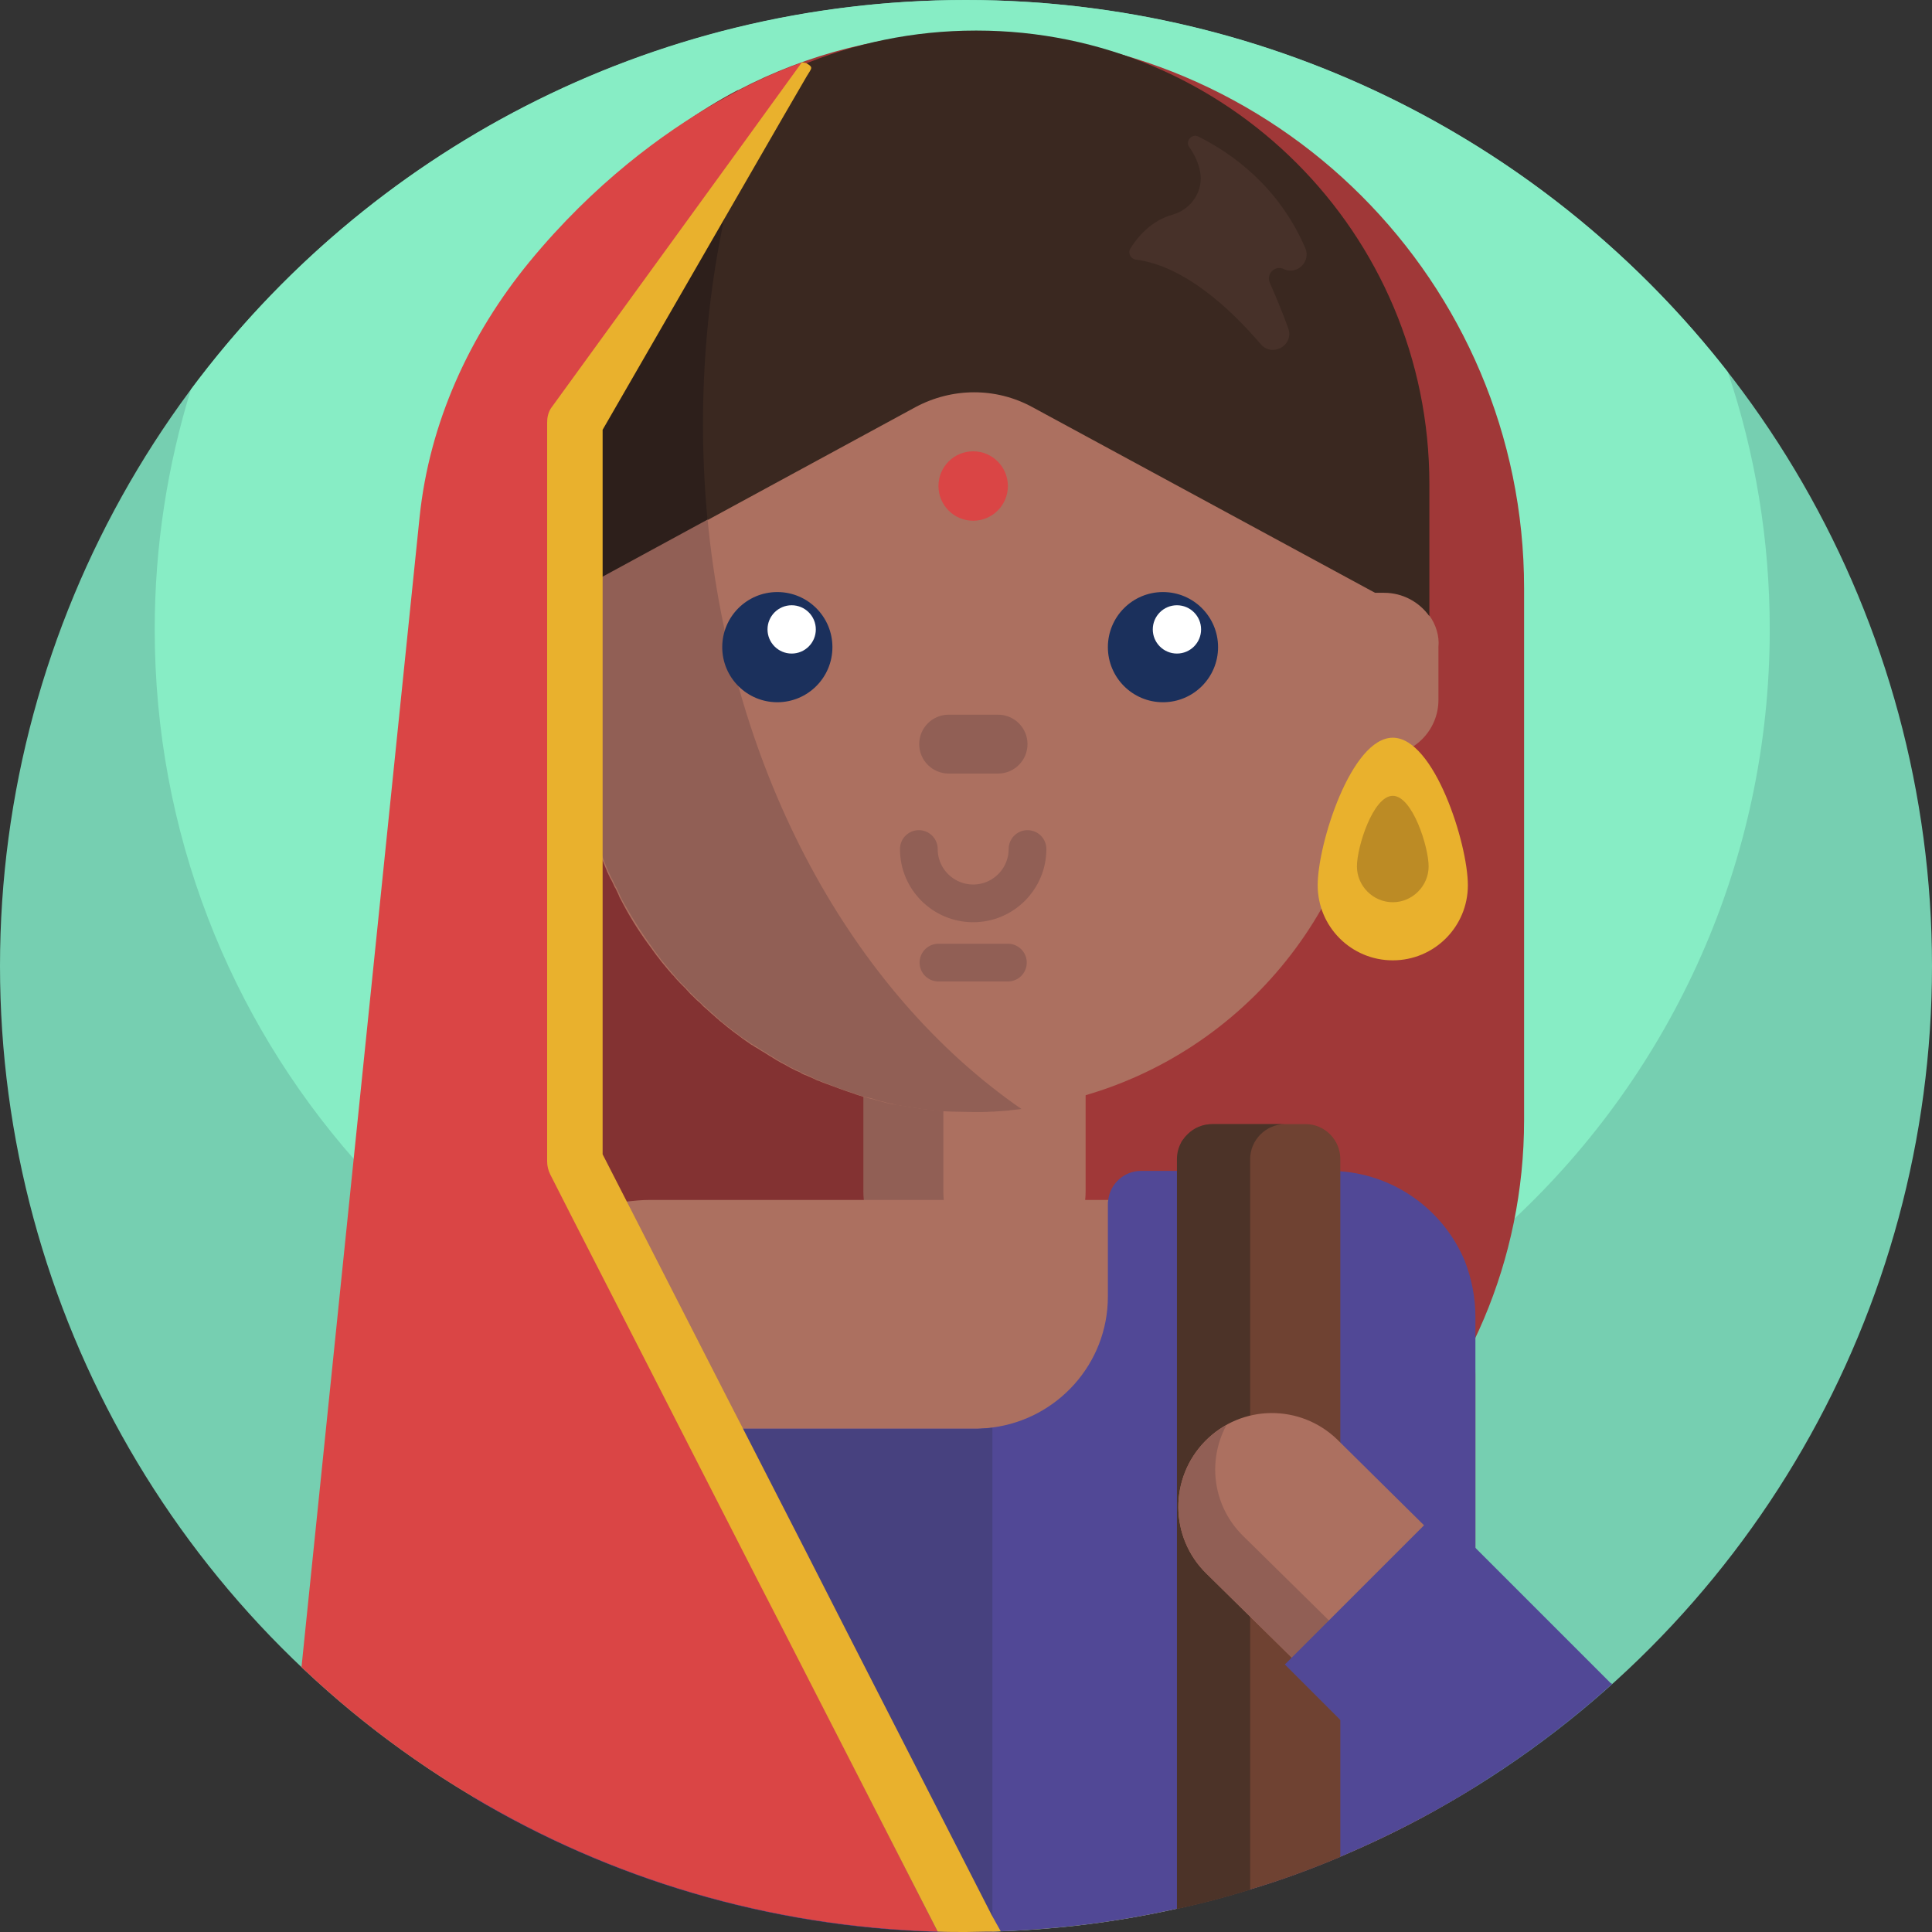 <?xml version="1.0" encoding="utf-8"?>
<!-- Generator: Adobe Illustrator 22.0.1, SVG Export Plug-In . SVG Version: 6.00 Build 0)  -->
<svg version="1.1" xmlns="http://www.w3.org/2000/svg" xmlns:xlink="http://www.w3.org/1999/xlink" x="0px" y="0px"
	 viewBox="0 0 512 512" style="enable-background:new 0 0 512 512;" xml:space="preserve">
<rect x="0" y="0" width="512" height="512" fill="#333333" stroke="none"/>
<style type="text/css">
	.st0{fill:#E9B12D;}
	.st1{fill:#A9E7D8;}
	.st2{fill:#76CFB1;}
	.st3{fill:#AE6B5D;}
	.st4{fill:#7770D3;}
	.st5{fill:#5BA0F5;}
	.st6{fill:#DA4545;}
	.st7{fill:#89CCFC;}
	.st8{fill:#CD462A;}
	.st9{fill:#514896;}
	.st10{fill:#5493A0;}
	.st11{fill:#CC6B5C;}
	.st12{fill:#62AA8D;}
	.st13{fill:#8ABAAB;}
	.st14{fill:#C3791F;}
	.st15{fill:#E39123;}
	.st16{fill:#FFFFFF;}
	.st17{fill:none;stroke:#FFFFFF;stroke-width:10;stroke-linecap:round;stroke-miterlimit:10;}
	.st18{fill:none;stroke:#5F55AB;stroke-width:10;stroke-linecap:round;stroke-miterlimit:10;}
	.st19{fill:#A9671C;}
	.st20{fill:#D5B3A7;}
	.st21{fill:#C09A8F;}
	.st22{fill:#487F87;}
	.st23{fill:#1B305C;}
	.st24{fill:#172945;}
	.st25{fill:none;}
	.st26{fill:#B62A2A;}
	.st27{fill:#325859;}
	.st28{fill:#3F6E71;}
	.st29{fill:#284646;}
	.st30{fill:#8F2727;}
	.st31{fill:#29477C;}
	.st32{fill:#5B9BEE;}
	.st33{fill:#487FDE;}
	.st34{fill:#CD9829;}
	.st35{fill:#9F2A2A;}
	.st36{fill:#4C3328;}
	.st37{fill:#E8B94A;}
	.st38{fill:#DDF8F1;}
	.st39{fill:#3E2A22;}
	.st40{fill:#D3A971;}
	.st41{fill:#C79A5B;}
	.st42{fill:#233E76;}
	.st43{fill:#21395F;}
	.st44{fill:#487D82;}
	.st45{fill:none;stroke:#C79A5B;stroke-width:10;stroke-linecap:round;stroke-miterlimit:10;}
	.st46{fill:#5E3E31;}
	.st47{fill:#AC3939;}
	.st48{fill:#CA9628;}
	.st49{fill:#AF8F88;}
	.st50{fill:#815048;}
	.st51{fill:#6F4232;}
	.st52{fill:#5F55AB;}
	.st53{fill:#192A48;}
	.st54{fill:#152336;}
	.st55{fill:#192B49;}
	.st56{fill:#264173;}
	.st57{fill:#B06F1E;}
	.st58{fill:#4E88C0;}
	.st59{fill:#83C3F1;}
	.st60{fill:#CF9929;}
	.st61{fill:none;stroke:#FFFFFF;stroke-width:10;stroke-linecap:round;stroke-linejoin:round;stroke-miterlimit:10;}
	.st62{fill:#EAC262;}
	.st63{fill:#D6D5D4;}
	.st64{fill:#6BBA9B;}
	.st65{fill:#63AA8F;}
	.st66{fill:none;stroke:#3E2A22;stroke-width:10;stroke-linecap:round;stroke-miterlimit:10;}
	.st67{fill:#CA7D1F;}
	.st68{fill:#213B64;}
	.st69{fill:#CDF8EC;}
	.st70{fill:#C59125;}
	.st71{fill:none;stroke:#C09A8F;stroke-width:10;stroke-linecap:round;stroke-miterlimit:10;}
	.st72{fill:#32579B;}
	.st73{fill:#172843;}
	.st74{fill:#D66767;}
	.st75{fill:#A74949;}
	.st76{fill:#EBC76F;}
	.st77{fill:#7A4940;}
	.st78{fill:#182A48;}
	.st79{fill:none;stroke:#A0794A;stroke-width:10;stroke-linecap:round;stroke-miterlimit:10;}
	.st80{fill:#C37A20;}
	.st81{fill:#D26D5C;}
	.st82{fill:#A45752;}
	.st83{fill:#284579;}
	.st84{fill:#88C7F4;}
	.st85{fill:#6EB6F0;}
	.st86{fill:#32221E;}
	.st87{fill:#E7A6A6;}
	.st88{fill:#C59191;}
	.st89{fill:#AA3B3B;}
	.st90{fill:#B83E3E;}
	.st91{fill:none;stroke:#5F55A9;stroke-width:10;stroke-linecap:round;stroke-miterlimit:10;}
	.st92{fill:#963838;}
	.st93{fill:#402B25;}
	.st94{fill:#6B6ABA;}
	.st95{fill:#BABABA;}
	.st96{fill:#D1D1D1;}
	.st97{fill:#264377;}
	.st98{fill:#A19BF5;}
	.st99{fill:#3C2A21;}
	.st100{fill:none;stroke:#4C3328;stroke-width:10;stroke-linecap:round;stroke-miterlimit:10;}
	.st101{fill:#C1781F;}
	.st102{fill:#E3A147;}
	.st103{fill:#F2D2A1;}
	.st104{fill:#4F372D;}
	.st105{fill:none;stroke:#DA4545;stroke-width:10;stroke-linecap:round;stroke-miterlimit:10;}
	.st106{fill:#AA3928;}
	.st107{fill:#8C2C22;}
	.st108{fill:#BF4336;}
	.st109{fill:#5797D4;}
	.st110{fill:#CFCFCF;}
	.st111{fill:#613A2E;}
	.st112{fill:none;stroke:#B18653;stroke-width:10;stroke-linecap:round;stroke-miterlimit:10;}
	.st113{fill:#B13B3B;}
	.st114{fill:#16263A;}
	.st115{fill:none;stroke:#16263A;stroke-width:10;stroke-miterlimit:10;}
	.st116{fill:#C87D20;}
	.st117{fill:#E4F0FD;}
	.st118{fill:#AA3737;}
	.st119{fill:#BF771F;}
	.st120{fill:none;stroke:#CD462A;stroke-width:10;stroke-linejoin:round;stroke-miterlimit:10;}
	.st121{fill:#5696D2;}
	.st122{fill:#C0771E;}
	.st123{fill:#9B5F1B;}
	.st124{fill:#A83A29;}
	.st125{fill:#E7A74F;}
	.st126{fill:#C9924C;}
	.st127{fill:#C58E48;}
	.st128{fill:#BE8844;}
	.st129{fill:#916939;}
	.st130{fill:#264275;}
	.st131{fill:#253F65;}
	.st132{fill:#182A45;}
	.st133{fill:#162336;}
	.st134{fill:#93C7B7;}
	.st135{fill:#E6A4A4;}
	.st136{fill:#B06B1D;}
	.st137{fill:#484185;}
	.st138{fill:#DB6E6E;}
	.st139{fill:#6BBA9A;}
	.st140{fill:#CACCCC;}
	.st141{fill:#D4D4D4;}
	.st142{fill:#A98881;}
	.st143{fill:#213A62;}
	.st144{fill:#A2837D;}
	.st145{fill:#6FB8F4;}
	.st146{fill:#9B9E9E;}
	.st147{fill:#B2B3B3;}
	.st148{fill:#20385D;}
	.st149{fill:#335AA8;}
	.st150{fill:#BCE7FD;}
	.st151{fill:#3B2921;}
	.st152{fill:#AD3C3C;}
	.st153{fill:#9D3838;}
	.st154{fill:#603F33;}
	.st155{fill:#4D868B;}
	.st156{fill:#A2DDFD;}
	.st157{fill:#ECB6B6;}
	.st158{fill:#E8A346;}
	.st159{fill:#514C94;}
	.st160{fill:#D2F1E8;}
	.st161{fill:#BDD6CE;}
	.st162{fill:#B93B29;}
	.st163{fill:#E0AD70;}
	.st164{fill:#C57C21;}
	.st165{fill:#EDA34A;}
	.st166{fill:#2F538F;}
	.st167{fill:#2B4B78;}
	.st168{fill:#65AF91;}
	.st169{fill:#A7CEFC;}
	.st170{fill:#98BDE2;}
	.st171{fill:#CFE5F7;}
	.st172{fill:#5492CD;}
	.st173{fill:#97CCBC;}
	.st174{fill:#5491CA;}
	.st175{fill:#EDC563;}
	.st176{fill:#423C79;}
	.st177{fill:#D3B1A5;}
	.st178{fill:#BE988D;}
	.st179{fill:#A7E5D6;}
	.st180{fill:#F2FFF9;}
	.st181{fill:#D64545;}
	.st182{fill:#A73B3B;}
	.st183{fill:#15233A;}
	.st184{fill:none;stroke:#BE988D;stroke-width:10;stroke-linecap:round;stroke-miterlimit:10;}
	.st185{fill:#AF3A29;}
	.st186{fill:#FAF9FF;}
	.st187{fill:#CACACC;}
	.st188{fill:#372720;}
	.st189{fill:#3F2C26;}
	.st190{fill:#2D201C;}
	.st191{fill:#3D6D6F;}
	.st192{fill:#5B54A8;}
	.st193{fill:#325799;}
	.st194{fill:#E8C26E;}
	.st195{fill:#254784;}
	.st196{fill:#5696D4;}
	.st197{fill:#4F8AB6;}
	.st198{fill:#5FA4AC;}
	.st199{fill:#AA3524;}
	.st200{fill:#D15F4D;}
	.st201{fill:#2B294C;}
	.st202{fill:#A43A2A;}
	.st203{fill:#E7AE2D;}
	.st204{fill:#CD9729;}
	.st205{fill:none;stroke:#AA8253;stroke-width:10;stroke-linecap:round;stroke-miterlimit:10;}
	.st206{fill:none;stroke:#E18F23;stroke-width:10;stroke-linecap:round;stroke-linejoin:round;stroke-miterlimit:10;}
	.st207{fill:#CF9828;}
	.st208{fill:#B88926;}
	.st209{fill:#A17623;}
	.st210{fill:#96CCBC;}
	.st211{fill:#CF9A2A;}
	.st212{fill:#C57B20;}
	.st213{fill:#C7F1E6;}
	.st214{fill:#DC6363;}
	.st215{fill:#E89F9F;}
	.st216{fill:#C88C8C;}
	.st217{fill:#C16E6E;}
	.st218{fill:#A46060;}
	.st219{fill:#AA3626;}
	.st220{fill:#87EDC4;}
	.st221{fill:#D86552;}
	.st222{fill:#BC7620;}
	.st223{fill:#BA741E;}
	.st224{fill:#8F8CE3;}
	.st225{fill:#3A2820;}
	.st226{fill:#AC7060;}
	.st227{fill:#915F55;}
	.st228{fill:#49332A;}
	.st229{fill:#2D1F1B;}
	.st230{fill:#69B7BE;}
	.st231{fill:#D6D6D6;}
	.st232{fill:#B8B8B8;}
	.st233{fill:#CACACA;}
	.st234{fill:#467B80;}
	.st235{fill:#C2EDE2;}
	.st236{fill:#A9574F;}
	.st237{fill:#5595D2;}
	.st238{fill:#955949;}
	.st239{fill:#7E4B42;}
	.st240{fill:#89CCF1;}
	.st241{fill:#DD584A;}
	.st242{fill:#C18F26;}
	.st243{fill:#B33C2A;}
	.st244{fill:#D1A771;}
	.st245{fill:#B42A2A;}
	.st246{fill:#325797;}
	.st247{fill:#9F3529;}
	.st248{fill:#EDCE80;}
	.st249{fill:#F0DBAC;}
	.st250{fill:#CFB478;}
	.st251{fill:#D4C29B;}
	.st252{fill:#993939;}
	.st253{fill:#D1AFA3;}
	.st254{fill:#BC968B;}
	.st255{fill:none;stroke:#BC968B;stroke-width:10;stroke-linecap:round;stroke-miterlimit:10;}
	.st256{fill:#814C3C;}
	.st257{fill:#C0EBE0;}
	.st258{fill:#A5E3D4;}
	.st259{fill:#15243C;}
	.st260{fill:#443E79;}
	.st261{fill:#F0FFF7;}
	.st262{fill:#9A764B;}
	.st263{fill:#826443;}
	.st264{fill:#D9AA74;}
	.st265{fill:#5DA186;}
	.st266{fill:#68B596;}
	.st267{fill:#E5C6BE;}
	.st268{fill:#D3B6B1;}
	.st269{fill:none;stroke:#BAA09C;stroke-width:10;stroke-linecap:round;stroke-miterlimit:10;}
	.st270{fill:#F4D78F;}
	.st271{fill:#20385F;}
	.st272{fill:#BA8727;}
	.st273{fill:#5A9C82;}
	.st274{fill:none;stroke:#E39123;stroke-width:10;stroke-linecap:round;stroke-linejoin:round;stroke-miterlimit:10;}
	.st275{fill:#60392D;}
	.st276{fill:#CCCCCC;}
	.st277{fill:#844F3E;}
	.st278{fill:#F3FFFB;}
	.st279{fill:#365E60;}
	.st280{fill:#D84545;}
	.st281{fill:#A83B3B;}
	.st282{fill:#253F70;}
	.st283{fill:#EAADAD;}
	.st284{fill:#443E7C;}
	.st285{fill:#3D6B9F;}
	.st286{fill:#4274BC;}
	.st287{fill:#AF3827;}
	.st288{fill:#E59D9D;}
	.st289{fill:#C48989;}
	.st290{fill:none;stroke:#9B621A;stroke-width:10;stroke-linecap:round;stroke-linejoin:round;stroke-miterlimit:10;}
	.st291{fill:#213A5E;}
	.st292{fill:#2D507A;}
	.st293{fill:#528EC8;}
	.st294{fill:#EFD696;}
	.st295{fill:#D1BA87;}
	.st296{fill:#FDFCFC;}
	.st297{fill:#86CBFC;}
	.st298{fill:#7AB7DA;}
	.st299{fill:#192C4C;}
	.st300{fill:#BCBCBC;}
	.st301{fill:#A13838;}
	.st302{fill:#75BDF6;}
	.st303{fill:#D0B1AA;}
	.st304{fill:#142233;}
	.st305{fill:#E6C4BB;}
	.st306{fill:#BDBDBD;}
	.st307{fill:#E8A192;}
	.st308{fill:#A43939;}
	.st309{fill:#162640;}
	.st310{fill:#27457C;}
	.st311{fill:#EFBE5E;}
	.st312{fill:#87EDC5;}
	.st313{fill:#A03838;}
	.st314{fill:#833232;}
	.st315{fill:#47417F;}
	.st316{fill:none;stroke:#915F55;stroke-width:10;stroke-linecap:round;stroke-miterlimit:10;}
	.st317{fill:#BC8B25;}
	.st318{fill:#473129;}
	.st319{fill:#67B394;}
	.st320{fill:#599A80;}
	.st321{fill:#B13D3D;}
</style>
<g id="BULINE">
	<circle id="XMLID_2532_" class="st2" cx="256" cy="256" r="256"/>
	<g>
	</g>
</g>
<g id="Icons">
	<g>
		<g id="XMLID_2921_">
			<path id="XMLID_3246_" class="st312" d="M469,166.8c0,61.6-26,117.1-67.6,156.1c-4.2,4-8.7,7.8-13.2,11.4
				c-1.7,1.4-3.5,2.7-5.2,4.1c-8.8,6.5-18,12.4-27.7,17.5c-7.7,4.1-15.6,7.7-23.8,10.8c-6.3,2.4-12.8,4.5-19.4,6.4
				c-15.6,4.3-32,6.9-48.9,7.5c-2.7,0.1-5.3,0.1-8,0.1c-2.2,0-4.3,0-6.4-0.1c-8.1-0.2-16.1-0.9-23.9-2c-10.6-1.5-21-3.8-31.1-6.8
				c-7-2.1-13.8-4.5-20.5-7.3c-14.8-6.1-28.7-13.9-41.6-23c-2.1-1.5-4.1-3-6.1-4.5c-11.5-8.8-22.2-18.7-31.7-29.7
				C60.9,269.8,41,220.6,41,166.8c0-22.1,3.4-43.5,9.6-63.6C97.3,40.5,171.9,0,256,0c82,0,155.1,38.6,201.9,98.6
				C465.1,120,469,142.9,469,166.8z"/>
			<g id="XMLID_2922_">
				<path id="XMLID_3025_" class="st313" d="M403.9,155.9v140.9c0,74.7-60.5,135.2-135.2,135.2H125.4V140.2
					c0-50.5,28.5-94.3,70.2-116.3c18.3-9.6,39.1-15.1,61.2-15.1c40.6,0,77.4,16.5,104,43.1C387.4,78.5,403.9,115.3,403.9,155.9z"/>
				<path id="XMLID_3023_" class="st314" d="M277.7,155.9v140.9c0,74.7-60.5,135.2-135.2,135.2h-17.2V140.2
					c0-50.5,28.5-94.3,70.2-116.3c14.5,7.2,27.7,16.7,39,28C261.3,78.5,277.7,115.3,277.7,155.9z"/>
				<path id="XMLID_3019_" class="st226" d="M265.9,337.5h-15c-12,0-21.8-9.7-21.8-21.8v-35.8c0-12,9.7-21.8,21.8-21.8h15
					c12,0,21.8,9.7,21.8,21.8v35.8C287.7,327.8,277.9,337.5,265.9,337.5z"/>
				<path id="XMLID_3017_" class="st227" d="M268.7,337.3c-1,0.2-2.1,0.2-3.1,0.2h-15c-12,0-21.8-9.7-21.8-21.8V280
					c0-12,9.7-21.8,21.8-21.8h15c1.1,0,2.1,0.1,3.1,0.2C258.1,259.9,250,269,250,280v35.8C250,326.7,258.1,335.8,268.7,337.3z"/>
				<path id="XMLID_3126_" class="st226" d="M391,364.7v108.8c-3.7,2.3-7.5,4.5-11.4,6.7c-7.9,4.4-16.1,8.3-24.5,11.9
					c-7.8,3.3-15.7,6.2-23.8,8.6c-6.4,2-12.8,3.7-19.4,5.1c-15.1,3.4-30.7,5.4-46.7,6c-0.7,0-1.5,0.1-2.2,0.1c-0.5,0-0.9,0-1.4,0
					c-1.9,0-3.7,0.1-5.6,0.1c-2.5,0-5,0-7.5-0.1c-44.9-1.3-86.9-14.1-123.1-35.7V364.7c0-8.4,2.2-16.3,6.1-23.1
					c4.7-8.1,11.7-14.7,20.2-18.9c4.5-2.2,9.4-3.6,14.6-4.3c1.9-0.2,3.8-0.4,5.7-0.4h172.5c3.7,0,7.3,0.4,10.7,1.2
					c11.5,2.7,21.3,9.6,27.7,19c3.6,5.2,6.1,11.2,7.3,17.7C390.8,358.9,391,361.7,391,364.7z"/>
				<path id="XMLID_3118_" class="st9" d="M391,349v124.5c-3.7,2.3-7.5,4.5-11.4,6.7c-7.9,4.4-16.1,8.3-24.5,11.9
					c-7.8,3.3-15.7,6.2-23.8,8.6c-6.4,2-12.8,3.7-19.4,5.1c-15.1,3.4-30.7,5.4-46.7,6c-0.7,0-1.5,0.1-2.2,0.1c-0.5,0-0.9,0-1.4,0
					c-1.9,0-3.7,0.1-5.6,0.1c-2.5,0-5,0-7.5-0.1c-44.9-1.3-86.9-14.1-123.1-35.7v-97.6h133.2c1.5,0,3-0.1,4.4-0.3
					c17.2-2.2,30.6-16.9,30.6-34.7v-24.5c0-0.4,0-0.7,0.1-1.1c0.5-4.3,4.2-7.7,8.7-7.7h50c0.9,0,1.9,0,2.8,0.1
					c14.9,1.1,27.5,10.6,33,23.8C390,338.9,391,343.8,391,349z"/>
				<path id="XMLID_3067_" class="st315" d="M263,378.4v133.6c-0.5,0-0.9,0-1.4,0c-1.9,0-3.7,0.1-5.6,0.1c-2.5,0-5,0-7.5-0.1
					c-44.9-1.3-86.9-14.1-123.1-35.7v-97.6h133.2C260.1,378.6,261.6,378.5,263,378.4z"/>
				<path id="XMLID_3016_" class="st226" d="M378.8,163.1c-2.7-3.7-7-6.2-12-6.2h-2.4l-90.8-49.2c-9.7-5.2-21.3-5.2-31,0L152,157v0
					h0h-2c-4.6,0-8.8,2.2-11.5,5.5c-2,2.5-3.2,5.7-3.2,9.1v14c0,8.1,6.6,14.7,14.7,14.7h2.7c0,0,0,0,0,0c1,9.1,3.2,17.8,6.3,26
					c0,0.1,0,0.1,0.1,0.2c0.3,0.7,0.5,1.4,0.8,2c0,0.1,0.1,0.2,0.1,0.3c0.3,0.7,0.5,1.3,0.8,1.9c0,0.1,0.1,0.2,0.1,0.3
					c0.3,0.6,0.6,1.3,0.9,1.9c0.1,0.1,0.1,0.2,0.2,0.3c0.3,0.6,0.6,1.2,0.9,1.9c0.1,0.1,0.1,0.2,0.2,0.3c0.3,0.6,0.6,1.2,0.9,1.9
					c0,0.1,0.1,0.2,0.1,0.3c0.3,0.6,0.7,1.3,1,1.9c0,0.1,0.1,0.1,0.1,0.2c2.2,4.1,4.7,8,7.5,11.7c0.1,0.1,0.1,0.2,0.2,0.3
					c0.4,0.5,0.7,1,1.1,1.5c0.1,0.2,0.3,0.3,0.4,0.5c0.3,0.4,0.7,0.9,1,1.3c0.2,0.2,0.3,0.4,0.5,0.6c0.3,0.4,0.7,0.8,1,1.2
					c0.2,0.2,0.4,0.5,0.6,0.7c0.3,0.4,0.7,0.8,1,1.1c0.2,0.2,0.4,0.5,0.6,0.7c0.3,0.4,0.7,0.7,1,1.1c0.2,0.2,0.5,0.5,0.7,0.7
					c0.3,0.3,0.7,0.7,1,1c0.2,0.3,0.5,0.5,0.7,0.8c0.3,0.3,0.6,0.7,1,1c0.3,0.3,0.5,0.5,0.8,0.8c0.3,0.3,0.6,0.6,1,0.9
					c0.3,0.3,0.6,0.5,0.8,0.8c0.3,0.3,0.6,0.6,1,0.9c0.3,0.3,0.6,0.5,0.9,0.8c0.3,0.3,0.6,0.6,0.9,0.8c0.3,0.3,0.7,0.6,1,0.9
					c0.3,0.2,0.6,0.5,0.8,0.7c0.5,0.4,1.1,0.9,1.6,1.3c0.2,0.2,0.4,0.3,0.6,0.5c0.6,0.4,1.1,0.9,1.7,1.3c0.2,0.2,0.4,0.3,0.7,0.5
					c0.4,0.3,0.9,0.7,1.3,1c0.2,0.2,0.5,0.3,0.7,0.5c0.4,0.3,0.9,0.6,1.3,0.9c0.3,0.2,0.5,0.4,0.8,0.5c0.4,0.3,0.9,0.6,1.3,0.8
					c0.3,0.2,0.5,0.3,0.8,0.5c0.4,0.3,0.9,0.5,1.3,0.8c0.3,0.2,0.5,0.3,0.8,0.5c0.4,0.3,0.9,0.5,1.3,0.8c0.3,0.2,0.5,0.3,0.8,0.5
					c0.5,0.3,0.9,0.5,1.4,0.8c0.3,0.1,0.5,0.3,0.8,0.4c0.5,0.3,0.9,0.5,1.4,0.8c0.3,0.1,0.5,0.3,0.8,0.4c0.5,0.3,1,0.5,1.5,0.7
					c0.2,0.1,0.5,0.2,0.7,0.4c0.5,0.3,1.1,0.5,1.6,0.7c0.2,0.1,0.4,0.2,0.7,0.3c0.6,0.3,1.2,0.5,1.7,0.8c0.2,0.1,0.4,0.2,0.6,0.2
					c0.7,0.3,1.4,0.6,2,0.8c0.1,0,0.2,0.1,0.3,0.1c2.4,0.9,4.8,1.8,7.3,2.6c0.1,0,0.1,0,0.2,0.1c0.7,0.2,1.5,0.5,2.2,0.7
					c0.2,0,0.3,0.1,0.5,0.1c0.7,0.2,1.3,0.4,2,0.5c0.2,0.1,0.4,0.1,0.6,0.2c0.6,0.2,1.2,0.3,1.9,0.5c0.2,0.1,0.5,0.1,0.7,0.2
					c0.6,0.1,1.2,0.3,1.8,0.4c0.2,0.1,0.5,0.1,0.7,0.1c0.6,0.1,1.2,0.2,1.8,0.3c0.2,0,0.5,0.1,0.7,0.1c0.6,0.1,1.2,0.2,1.8,0.3
					c0.2,0,0.5,0.1,0.7,0.1c0.6,0.1,1.2,0.2,1.9,0.3c0.2,0,0.5,0.1,0.7,0.1c0.6,0.1,1.3,0.2,1.9,0.2c0.2,0,0.5,0,0.7,0.1
					c0.7,0.1,1.4,0.1,2,0.2c0.2,0,0.4,0,0.6,0c0.8,0.1,1.5,0.1,2.3,0.1c0.1,0,0.2,0,0.3,0c1.8,0.1,3.6,0.1,5.4,0.1
					c0.1,0,0.2,0,0.2,0c1.4,0,2.8,0,4.2-0.1c0.2,0,0.4,0,0.6,0c1.4-0.1,2.8-0.2,4.2-0.3c0.2,0,0.4,0,0.6-0.1
					c1.4-0.1,2.7-0.3,4.1-0.5c0.2,0,0.4-0.1,0.6-0.1c1.4-0.2,2.7-0.4,4.1-0.6c0.1,0,0.2,0,0.3-0.1c0,0,0,0,0,0
					c45.8-8.2,81.4-45.8,86.6-92.6h3.1c8.1,0,14.7-6.6,14.7-14.7v-14C381.5,168.5,380.5,165.5,378.8,163.1z"/>
				<path id="XMLID_3015_" class="st225" d="M258.8,8.1h-0.2c-66.3,0-120.1,53.8-120.1,120.1v34.4c2.7-3.4,6.8-5.5,11.5-5.5h2l0,0
					l90.6-49.2c9.7-5.2,21.3-5.3,31,0l90.8,49.2h2.4c4.9,0,9.3,2.4,12,6.2v-35C378.8,61.8,325.1,8.1,258.8,8.1z"/>
				<path id="XMLID_3014_" class="st227" d="M270.7,293.9c-0.9,0.1-1.8,0.2-2.7,0.3c-0.2,0-0.4,0-0.6,0.1c-1.4,0.1-2.8,0.2-4.2,0.3
					c-0.2,0-0.4,0-0.5,0c-1.4,0.1-2.8,0.1-4.2,0.1c-0.1,0-0.2,0-0.2,0c-1.8,0-3.6-0.1-5.4-0.1c-0.1,0-0.2,0-0.4,0
					c-0.8,0-1.5-0.1-2.3-0.1c-0.2,0-0.4,0-0.6,0c-0.7-0.1-1.4-0.1-2-0.2c-0.2,0-0.5-0.1-0.7-0.1c-0.6-0.1-1.3-0.1-1.9-0.2
					c-0.2,0-0.5-0.1-0.7-0.1c-0.6-0.1-1.2-0.2-1.9-0.3c-0.3,0-0.5-0.1-0.7-0.1c-0.6-0.1-1.2-0.2-1.8-0.3c-0.2,0-0.5-0.1-0.7-0.1
					c-0.6-0.1-1.2-0.2-1.8-0.3c-0.3-0.1-0.5-0.1-0.7-0.2c-0.6-0.1-1.2-0.3-1.8-0.4c-0.2-0.1-0.5-0.1-0.7-0.2
					c-0.6-0.1-1.2-0.3-1.9-0.5c-0.2-0.1-0.4-0.1-0.6-0.2c-0.7-0.2-1.3-0.4-2-0.5c-0.2,0-0.3-0.1-0.5-0.1c-0.7-0.2-1.5-0.4-2.2-0.7
					c-0.1,0-0.1,0-0.2-0.1c-2.5-0.8-4.9-1.6-7.3-2.6c-0.1,0-0.2-0.1-0.3-0.1c-0.7-0.3-1.4-0.5-2-0.8c-0.2-0.1-0.4-0.2-0.5-0.2
					c-0.6-0.2-1.2-0.5-1.7-0.8c-0.2-0.1-0.4-0.2-0.7-0.3c-0.5-0.2-1.1-0.5-1.6-0.7c-0.2-0.1-0.5-0.2-0.7-0.4c-0.5-0.2-1-0.5-1.5-0.7
					c-0.3-0.1-0.5-0.3-0.8-0.4c-0.5-0.2-1-0.5-1.4-0.8c-0.3-0.1-0.5-0.3-0.8-0.4c-0.5-0.3-0.9-0.5-1.4-0.8c-0.3-0.2-0.5-0.3-0.8-0.5
					c-0.4-0.3-0.9-0.5-1.3-0.8c-0.3-0.2-0.5-0.3-0.8-0.5c-0.4-0.3-0.9-0.5-1.3-0.8c-0.3-0.2-0.5-0.3-0.8-0.5
					c-0.4-0.3-0.9-0.6-1.3-0.8c-0.3-0.2-0.5-0.3-0.8-0.5c-0.4-0.3-0.9-0.6-1.3-0.9c-0.3-0.2-0.5-0.3-0.8-0.5c-0.4-0.3-0.9-0.6-1.3-1
					c-0.2-0.2-0.4-0.3-0.7-0.5c-0.6-0.4-1.1-0.9-1.7-1.3c-0.2-0.2-0.4-0.3-0.6-0.5c-0.5-0.4-1.1-0.8-1.6-1.3
					c-0.3-0.2-0.6-0.5-0.8-0.7c-0.3-0.3-0.7-0.6-1-0.9c-0.3-0.3-0.6-0.5-0.9-0.8c-0.3-0.3-0.6-0.5-0.9-0.8c-0.3-0.3-0.6-0.6-1-0.9
					c-0.3-0.3-0.5-0.5-0.8-0.8c-0.3-0.3-0.6-0.6-1-0.9c-0.3-0.3-0.5-0.5-0.8-0.8c-0.3-0.3-0.7-0.7-1-1c-0.2-0.3-0.5-0.5-0.7-0.8
					c-0.3-0.3-0.7-0.7-1-1c-0.2-0.2-0.5-0.5-0.7-0.7c-0.3-0.4-0.7-0.7-1-1.1c-0.2-0.2-0.4-0.5-0.6-0.7c-0.3-0.4-0.7-0.8-1-1.2
					c-0.2-0.2-0.4-0.4-0.6-0.7c-0.3-0.4-0.7-0.8-1-1.2c-0.2-0.2-0.3-0.4-0.5-0.6c-0.4-0.4-0.7-0.9-1-1.3c-0.1-0.2-0.3-0.3-0.4-0.5
					c-0.4-0.5-0.7-1-1.1-1.5c-0.1-0.1-0.1-0.2-0.2-0.3c-2.7-3.7-5.2-7.6-7.5-11.7c0-0.1-0.1-0.1-0.1-0.2c-0.3-0.6-0.7-1.2-1-1.9
					c-0.1-0.1-0.1-0.2-0.1-0.3c-0.3-0.6-0.6-1.2-0.9-1.9c-0.1-0.1-0.1-0.2-0.2-0.3c-0.3-0.6-0.6-1.2-0.9-1.9
					c-0.1-0.1-0.1-0.2-0.2-0.3c-0.3-0.6-0.6-1.3-0.9-1.9c0-0.1-0.1-0.2-0.1-0.3c-0.3-0.7-0.6-1.3-0.8-1.9c0-0.1-0.1-0.2-0.1-0.3
					c-0.3-0.7-0.5-1.4-0.8-2c0-0.1,0-0.1-0.1-0.2c-3.2-8.2-5.3-16.9-6.3-26v0H150c-8.1,0-14.7-6.6-14.7-14.7v-14.1
					c0-3.5,1.2-6.6,3.2-9.1c2.7-3.4,6.8-5.5,11.5-5.5h2l35.5-19.3C194,205.4,226,263,270.7,293.9z"/>
				<path id="XMLID_3013_" class="st229" d="M186.3,112.3c0,8.6,0.4,17.1,1.2,25.4L152,157h-2c-4.7,0-8.8,2.2-11.5,5.5v-34.4
					c0-46,25.9-86,64-106.2C192.1,49.2,186.3,79.9,186.3,112.3z"/>
				<circle id="XMLID_3011_" class="st23" cx="206" cy="171.5" r="14.6"/>
				<circle id="XMLID_3009_" class="st16" cx="209.8" cy="166.8" r="6.4"/>
				<circle id="XMLID_3006_" class="st23" cx="308.2" cy="171.5" r="14.6"/>
				<circle id="XMLID_3002_" class="st16" cx="311.9" cy="166.8" r="6.4"/>
				<path id="XMLID_3001_" class="st227" d="M264.5,205h-13.1c-4.3,0-7.8-3.5-7.8-7.8v0c0-4.3,3.5-7.8,7.8-7.8h13.1
					c4.3,0,7.8,3.5,7.8,7.8v0C272.3,201.5,268.8,205,264.5,205z"/>
				<path id="XMLID_3134_" class="st6" d="M248.5,511.9c-44.9-1.3-86.9-14.1-123.1-35.7c-16.5-9.8-31.7-21.3-45.5-34.4l13.8-134.4
					L111.2,137c2.6-25,13.2-48.2,29.1-67.6c17.1-20.8,35.5-34.2,49.5-42.2c0.2-0.1,0.4-0.2,0.6-0.3c1.8-1,3.6-2,5.3-2.9
					c2.9-1.5,5.6-2.8,7.8-3.8c0.3-0.1,0.6-0.3,0.9-0.4c4.6-2,7.5-3,8.1-3.2c0.1,0,0.1,0,0.1,0l-0.7,1l-7.8,11l-7.3,10.2L145,111.9
					l0.2,45.8l0.2,41.8l0.5,111.5l5.9,11.6l21.4,41.8l7.2,14.1l20.5,40.1l6.8,13.2L248.5,511.9z"/>
				<g id="XMLID_2997_">
					<path id="XMLID_3085_" class="st0" d="M265.2,511.8c-0.7,0-1.5,0.1-2.2,0.1c-0.5,0-0.9,0-1.4,0c-1.9,0-3.7,0.1-5.6,0.1
						c-2.5,0-5,0-7.5-0.1L207.6,432l-6.8-13.2l-20.5-40.1l-7.2-14.1l-21.4-41.8l-5.9-11.6c-0.5-1-0.8-2.2-0.8-3.4V111.9
						c0-1.3,0.3-2.6,1-3.7l51.1-70.4l0,0l6.8-9.4l7.9-10.9v0h0l0.7-1l1.1,0.2c0,0,0,0,0,0c2.1,1.2,1.5,1.3,0.2,3.5l-6.1,10.5
						l-16.1,27.9l0,0l-31.9,55.3v192l6.4,12.5l27.3,53.4l3.5,6.8l16.9,33l10.4,20.4l38.6,75.5L265.2,511.8z"/>
				</g>
				<circle id="XMLID_2996_" class="st6" cx="257.9" cy="128.8" r="9.2"/>
				<path id="XMLID_2995_" class="st316" d="M243.5,225c0,8,6.5,14.4,14.4,14.4c8,0,14.4-6.5,14.4-14.4"/>
				<line id="XMLID_2964_" class="st316" x1="248.7" y1="255.1" x2="267.1" y2="255.1"/>
				<g id="XMLID_2950_">
					<path id="XMLID_2962_" class="st0" d="M349.2,234.6c0,11,8.9,19.9,19.9,19.9s19.9-8.9,19.9-19.9s-8.9-39.1-19.9-39.1
						S349.2,223.6,349.2,234.6z"/>
					<path id="XMLID_2956_" class="st317" d="M359.6,229.6c0,5.2,4.3,9.5,9.5,9.5s9.5-4.3,9.5-9.5s-4.3-18.7-9.5-18.7
						S359.6,224.4,359.6,229.6z"/>
				</g>
				<path id="XMLID_3095_" class="st51" d="M355.2,307.2v184.9c-7.8,3.3-15.7,6.2-23.8,8.6c-6.4,2-12.8,3.7-19.4,5.1V307.2
					c0-1.6,0.4-3.1,1.1-4.4c0.1-0.3,0.3-0.5,0.5-0.8c0.1-0.1,0.2-0.2,0.3-0.4c0.3-0.4,0.6-0.7,0.9-1c1.7-1.7,4-2.7,6.6-2.7h24.6
					C351,297.9,355.2,302,355.2,307.2z"/>
				<path id="XMLID_3080_" class="st36" d="M340.6,297.9c-5.1,0-9.3,4.2-9.3,9.3v193.6c-6.4,2-12.8,3.7-19.4,5.1V307.2
					c0-1.6,0.4-3.1,1.1-4.4c0.1-0.3,0.3-0.5,0.5-0.8c0.1-0.1,0.2-0.2,0.3-0.4c0.3-0.4,0.6-0.7,0.9-1c1.7-1.7,4-2.7,6.6-2.7H340.6z"
					/>
				<path id="XMLID_2943_" class="st226" d="M380.4,407.2l-34.8,35.3L319.7,417c-9.8-9.6-9.9-25.3-0.3-35.1l0,0
					c9.6-9.8,25.3-9.9,35.1-0.3L380.4,407.2z"/>
				<path id="XMLID_2924_" class="st227" d="M325,377.7c-5.1,9.5-3.6,21.5,4.5,29.4l25.9,25.5l-9.8,9.9L319.7,417
					c-9.8-9.6-9.9-25.3-0.3-35.1C321.1,380.2,323,378.8,325,377.7z"/>
				<path id="XMLID_3075_" class="st9" d="M427.2,446.3c-11.2,10.1-23.3,19.2-36.2,27.2c-3.7,2.3-7.5,4.5-11.4,6.7l-24.5-24.5
					l-14.6-14.6l1.8-1.8l9.8-9.8l2.9-2.9l22.3-22.3l3.9-3.9l9.7,9.7l36,36C427.1,446.1,427.2,446.2,427.2,446.3z"/>
			</g>
		</g>
		<path id="XMLID_3143_" class="st318" d="M317.6,36.2c8.8,4.4,21.2,13.1,28.3,29.5c1.6,3.6-2.2,7.3-5.7,5.6l0,0
			c-2.3-1.1-4.7,1.3-3.7,3.6c1.5,3.4,3.3,7.7,4.9,12.1c1.6,4.5-4.2,7.8-7.3,4.2c-8.2-9.6-20.4-20.8-33.1-22.4
			c-1.4-0.2-2.2-1.8-1.4-3c1.8-2.9,5.4-7.3,11.1-8.9c5.1-1.4,8.4-6.5,7.3-11.6c-0.4-2-1.3-4.1-2.8-6.3
			C314,37.5,315.8,35.3,317.6,36.2z"/>
	</g>
</g>
</svg>
